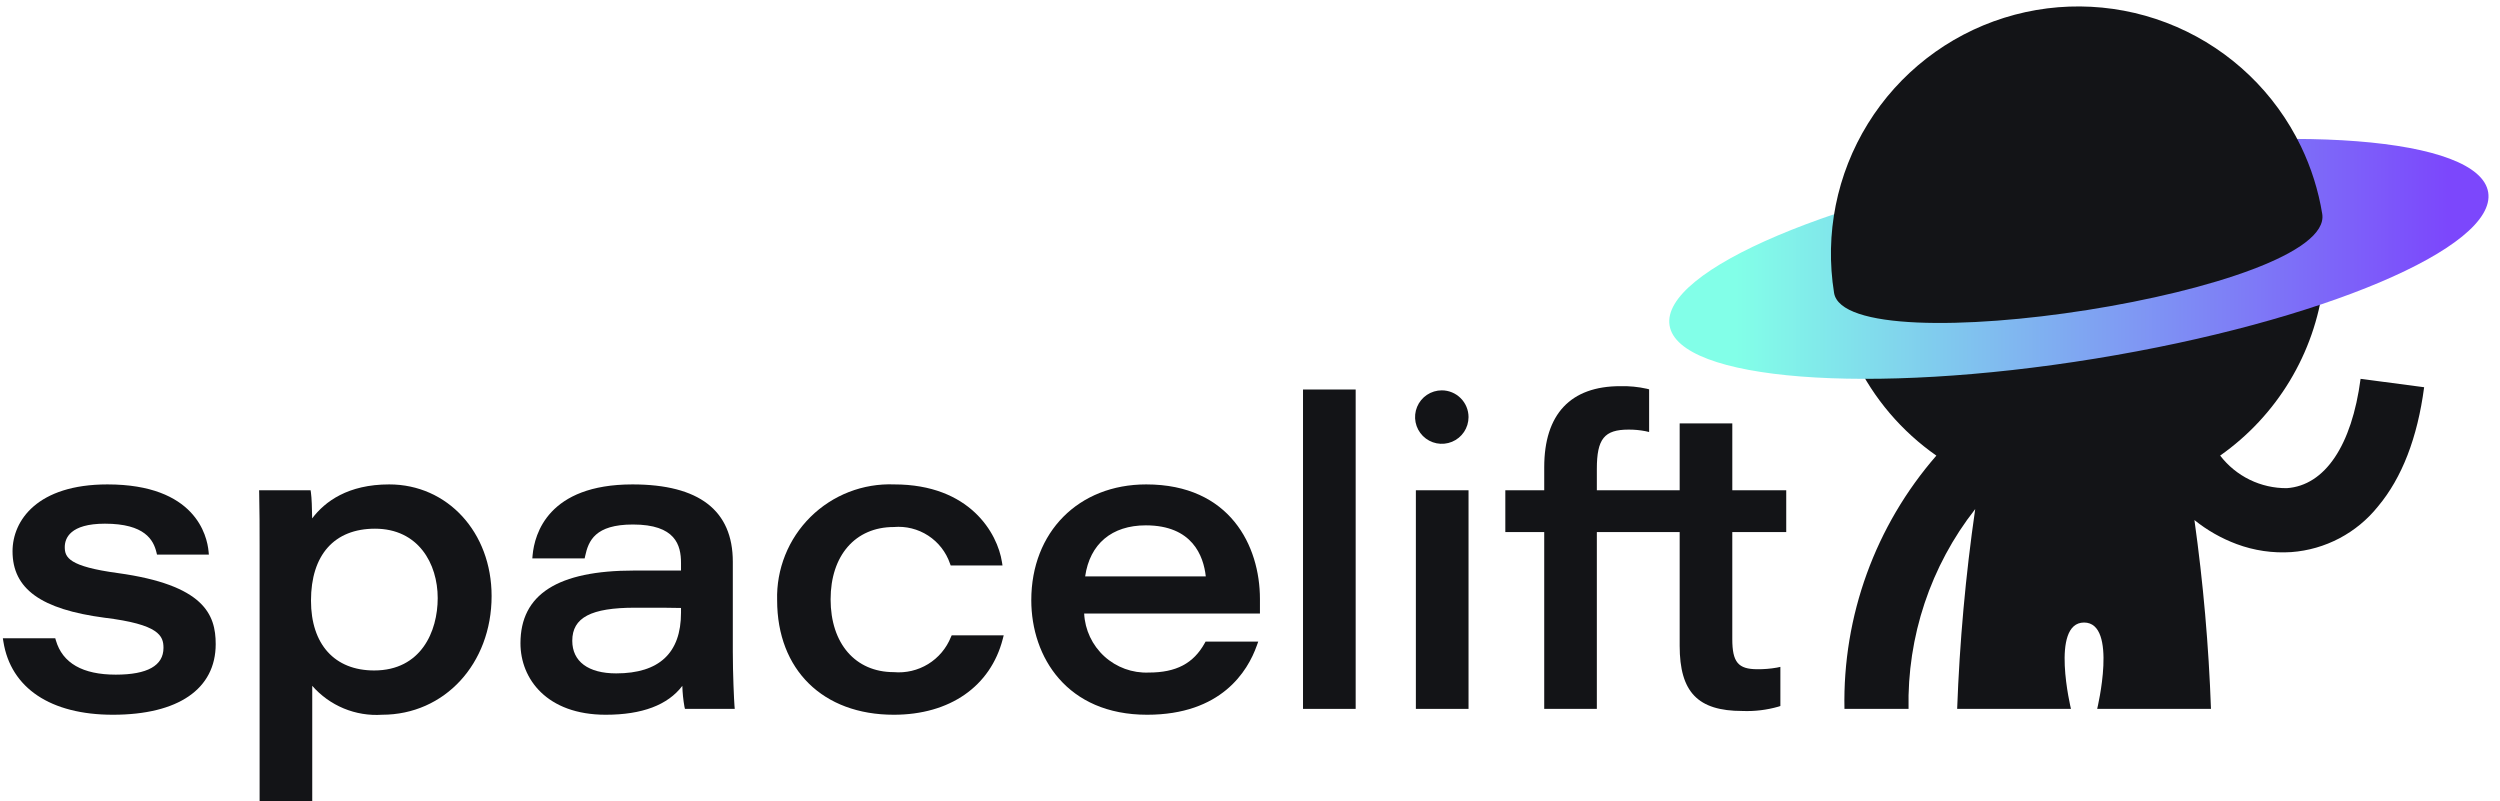 <svg width="234" height="75" viewBox="0 -0.602 233.096 74.881" fill="none" xmlns="http://www.w3.org/2000/svg">
<path d="M220.334 34.801C219.51 41.042 217 44.766 213.447 45.017C212.243 45.027 211.053 44.758 209.97 44.229C208.888 43.701 207.944 42.929 207.211 41.973C209.836 40.126 212.049 37.753 213.708 35.005C215.368 32.258 216.438 29.195 216.851 26.012C202.639 30.244 187.94 32.62 173.119 33.082C174.839 36.647 177.446 39.71 180.69 41.977C174.986 48.525 171.924 56.962 172.101 65.645H178.091C177.949 58.888 180.15 52.29 184.32 46.971C183.424 53.161 182.861 59.394 182.633 65.645H193.268C193.268 65.645 191.317 57.581 194.493 57.574C197.668 57.581 195.718 65.645 195.718 65.645H206.353C206.142 59.74 205.626 53.85 204.806 47.998C205.99 48.952 207.319 49.709 208.743 50.24C210.379 50.851 212.126 51.108 213.869 50.992C215.439 50.875 216.968 50.435 218.36 49.7C219.753 48.966 220.979 47.952 221.963 46.722C224.201 44.05 225.65 40.303 226.273 35.585L220.334 34.801Z" fill="#131417"/>
<path d="M195.524 32.914C216.65 29.477 233.096 22.517 232.258 17.367C231.42 12.219 213.616 10.831 192.491 14.267C171.365 17.704 154.919 24.665 155.757 29.814C156.595 34.963 174.399 36.351 195.524 32.914Z" fill="url(#paint0_linear_360_221)"/>
<path d="M10.748 52.953C6.16 52.333 5.786 51.486 5.786 50.526C5.786 49.708 6.274 48.337 9.539 48.337C13.274 48.337 14.077 49.868 14.355 51.019L14.405 51.227H19.253L19.225 50.931C19.087 49.461 18 44.667 9.774 44.667C3.228 44.667 0.905 48.034 0.905 50.917C0.905 54.426 3.557 56.341 9.506 57.126C14.591 57.746 15.011 58.811 15.011 59.942C15.011 61.602 13.512 62.445 10.554 62.445C7.457 62.445 5.574 61.368 4.955 59.242L4.898 59.046H0L0.05 59.36C0.74 63.702 4.469 66.192 10.282 66.192C16.388 66.192 19.891 63.785 19.891 59.59C19.892 56.801 18.784 54.065 10.748 52.953Z" fill="#131417"/>
<path d="M36.105 44.667C32.261 44.667 30.103 46.257 28.906 47.843C28.894 46.885 28.86 45.915 28.793 45.447L28.76 45.214H23.948L23.955 45.493C23.994 47.13 23.994 48.809 23.994 50.448V74.279H28.913V63.49C29.72 64.412 30.728 65.135 31.86 65.604C32.992 66.073 34.217 66.274 35.439 66.192C41.274 66.192 45.675 61.422 45.675 55.098C45.675 49.151 41.56 44.667 36.105 44.667ZM40.638 55.292C40.638 58.411 39.083 62.054 34.698 62.054C31.003 62.054 28.796 59.614 28.796 55.527C28.796 51.255 30.976 48.805 34.777 48.805C38.826 48.805 40.638 52.063 40.638 55.292Z" fill="#131417"/>
<path d="M68.216 60.293V51.893C68.216 47.099 65.061 44.667 58.841 44.667C50.959 44.667 49.688 49.294 49.506 51.283L49.48 51.579H54.371L54.417 51.364C54.725 49.937 55.347 48.414 58.881 48.414C62.864 48.414 63.375 50.337 63.375 52.011V52.716H58.997C51.848 52.716 48.372 54.94 48.372 59.513C48.372 62.837 50.835 66.192 56.34 66.192C59.739 66.192 62.142 65.285 63.498 63.493C63.516 64.144 63.582 64.793 63.695 65.435L63.744 65.645H68.397L68.372 65.35C68.332 64.875 68.216 62.4 68.216 60.293ZM53.213 59.278C53.213 57.113 54.966 56.189 59.075 56.189C61.4 56.189 62.718 56.189 63.375 56.214V56.66C63.375 60.421 61.336 62.327 57.317 62.327C54.709 62.327 53.213 61.216 53.213 59.278V59.278Z" fill="#131417"/>
<path d="M88.598 58.93C88.179 59.978 87.434 60.864 86.472 61.455C85.509 62.045 84.382 62.31 83.258 62.21C79.672 62.21 77.355 59.541 77.355 55.41C77.355 51.303 79.672 48.649 83.258 48.649C84.39 48.55 85.522 48.832 86.475 49.452C87.427 50.071 88.144 50.992 88.512 52.067L88.579 52.244H93.419L93.37 51.931C92.956 49.233 90.366 44.667 83.296 44.667C81.855 44.611 80.417 44.852 79.072 45.374C77.728 45.897 76.505 46.69 75.479 47.704C74.454 48.719 73.647 49.933 73.111 51.272C72.574 52.611 72.318 54.046 72.358 55.488C72.358 61.99 76.637 66.192 83.258 66.192C88.493 66.192 92.302 63.544 93.444 59.111L93.531 58.772H88.671L88.598 58.93Z" fill="#131417"/>
<path d="M106.852 44.667C100.527 44.667 96.109 49.117 96.109 55.488C96.109 60.816 99.455 66.192 106.93 66.192C113.86 66.192 116.331 62.137 117.188 59.72L117.317 59.358H112.395L112.318 59.498C111.261 61.401 109.648 62.249 107.086 62.249C105.557 62.311 104.065 61.767 102.934 60.735C101.804 59.702 101.127 58.265 101.05 56.736H117.477V55.371C117.477 50.434 114.694 44.667 106.852 44.667ZM106.813 48.493C111.165 48.493 112.207 51.356 112.416 53.263H101.143C101.58 50.226 103.632 48.493 106.813 48.493V48.493Z" fill="#131417"/>
<path d="M126.423 35.798H121.502V65.644H126.423V35.798Z" fill="#131417"/>
<path d="M134.472 35.877C133.978 35.877 133.495 36.023 133.084 36.298C132.673 36.572 132.353 36.962 132.164 37.419C131.975 37.875 131.925 38.378 132.022 38.862C132.118 39.347 132.356 39.792 132.705 40.141C133.055 40.491 133.5 40.729 133.984 40.825C134.469 40.922 134.971 40.872 135.428 40.683C135.884 40.494 136.274 40.174 136.549 39.763C136.823 39.352 136.97 38.869 136.97 38.375C136.969 37.713 136.706 37.078 136.237 36.61C135.769 36.141 135.134 35.878 134.472 35.877V35.877Z" fill="#131417"/>
<path d="M136.97 45.214H132.049V65.644H136.97V45.214Z" fill="#131417"/>
<path d="M166.66 49.118V45.214H161.62V38.963H156.701V45.214H148.961V43.22C148.961 40.403 149.656 39.545 151.934 39.545C152.464 39.542 152.993 39.592 153.514 39.694L153.846 39.771V35.783L153.645 35.729C152.827 35.547 151.99 35.465 151.152 35.486C146.502 35.486 144.044 38.106 144.044 43.063V45.214H140.408V49.118H144.043V65.644H148.961V49.118H156.701V59.748C156.701 64.075 158.398 65.84 162.559 65.84C163.697 65.886 164.834 65.749 165.928 65.436L166.113 65.374V61.718L165.785 61.788C165.184 61.894 164.575 61.944 163.965 61.938C162.166 61.938 161.619 61.28 161.619 59.122V49.118L166.66 49.118Z" fill="#131417"/>
<path d="M214.759 13.073C212.349 8.074 208.221 4.11 203.129 1.904C198.037 -0.302 192.321 -0.602 187.026 1.06C181.731 2.722 177.211 6.233 174.292 10.953C171.373 15.673 170.25 21.286 171.129 26.765C172.243 33.658 217.917 26.61 216.75 19.39C216.394 17.2 215.723 15.072 214.759 13.073V13.073Z" fill="#131417"/>
<defs>
<linearGradient id="paint0_linear_360_221" x1="155.726" y1="23.591" x2="232.289" y2="23.591" gradientUnits="userSpaceOnUse">
<stop offset="0.082" stop-color="#82FFE8"/>
<stop offset="0.951" stop-color="#7C47FC"/>
</linearGradient>
</defs>
</svg>

